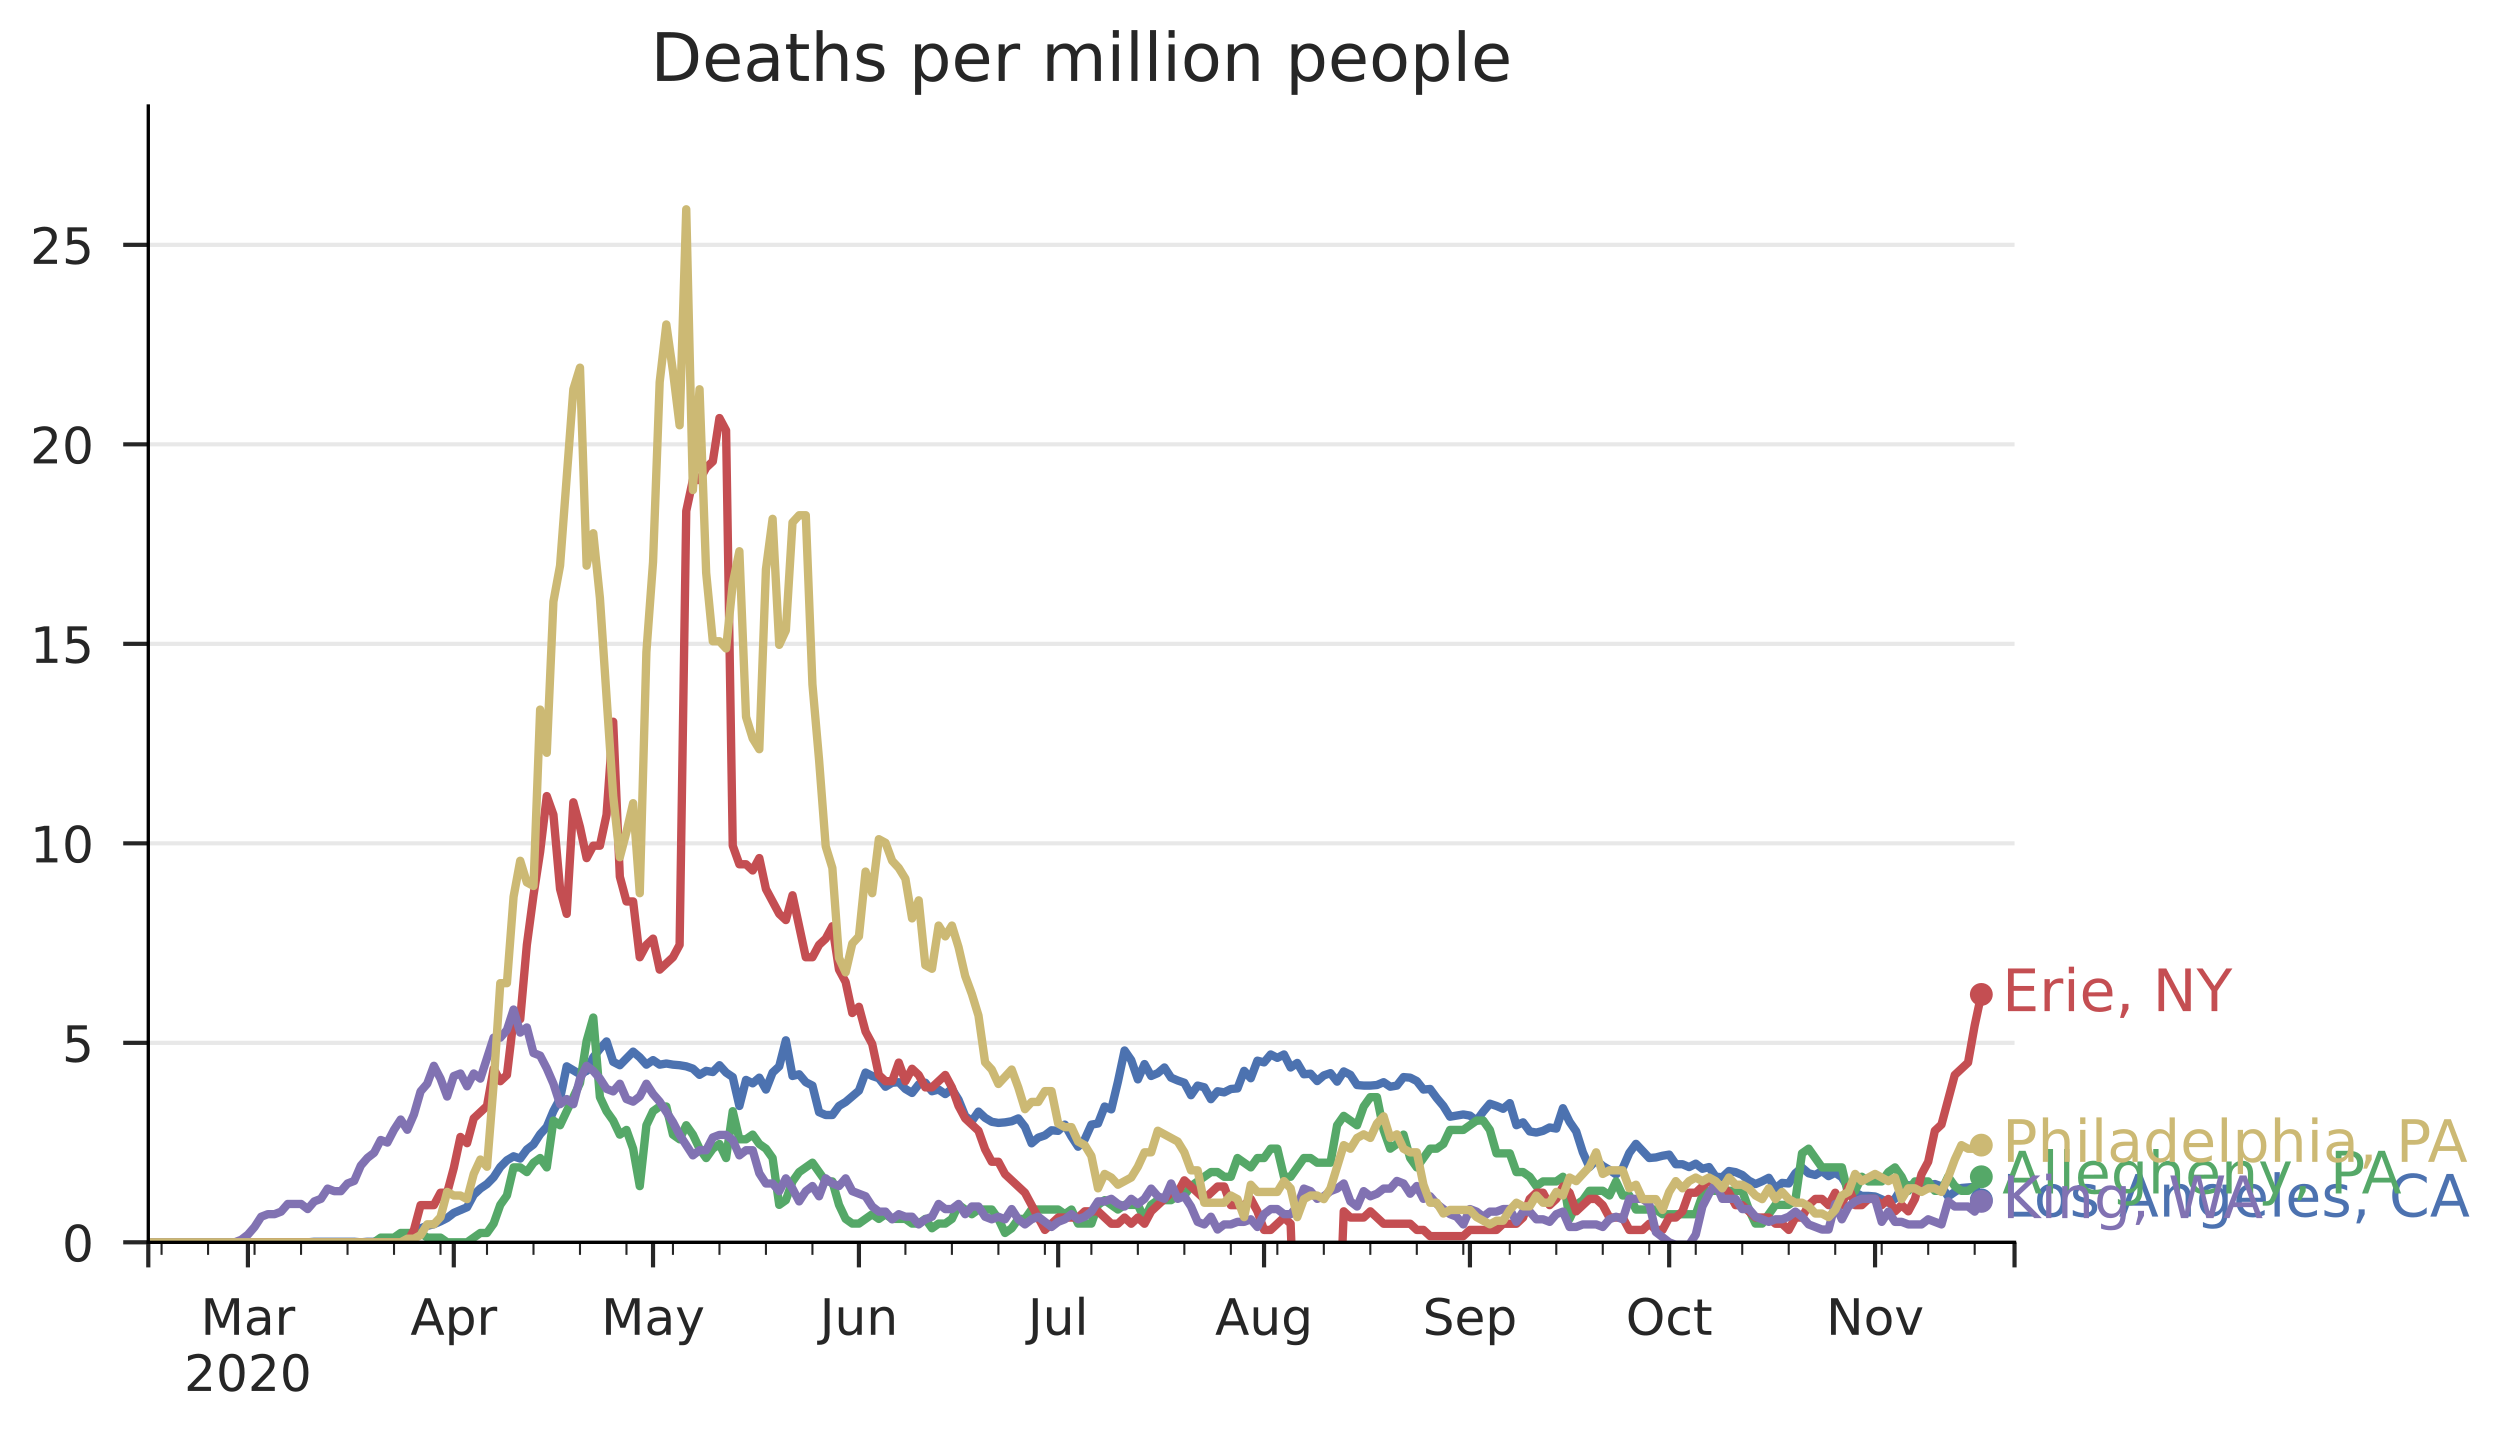 <?xml version="1.0" encoding="utf-8" standalone="no"?>
<!DOCTYPE svg PUBLIC "-//W3C//DTD SVG 1.1//EN"
  "http://www.w3.org/Graphics/SVG/1.1/DTD/svg11.dtd">
<!-- Created with matplotlib (https://matplotlib.org/) -->
<svg height="342.409pt" version="1.1" viewBox="0 0 597.991 342.409" width="597.991pt" xmlns="http://www.w3.org/2000/svg" xmlns:xlink="http://www.w3.org/1999/xlink">
 <defs>
  <style type="text/css">
*{stroke-linecap:butt;stroke-linejoin:round;}
  </style>
 </defs>
 <g id="figure_1">
  <g id="patch_1">
   <path d="M 0 342.409 
L 597.991 342.409 
L 597.991 0 
L 0 0 
z
" style="fill:#ffffff;"/>
  </g>
  <g id="axes_1">
   <g id="patch_2">
    <path d="M 35.47 297.158 
L 481.87 297.158 
L 481.87 25.358 
L 35.47 25.358 
z
" style="fill:#ffffff;"/>
   </g>
   <g id="matplotlib.axis_1">
    <g id="xtick_1">
     <g id="line2d_1">
      <defs>
       <path d="M 0 0 
L 0 6 
" id="m22dcb1f10c" style="stroke:#262626;"/>
      </defs>
      <g>
       <use style="fill:#262626;stroke:#262626;" x="35.47" xlink:href="#m22dcb1f10c" y="297.158"/>
      </g>
     </g>
    </g>
    <g id="xtick_2">
     <g id="line2d_2">
      <g>
       <use style="fill:#262626;stroke:#262626;" x="59.299" xlink:href="#m22dcb1f10c" y="297.158"/>
      </g>
     </g>
     <g id="text_1">
      <!-- Mar -->
      <defs>
       <path d="M 9.812 72.906 
L 24.516 72.906 
L 43.109 23.297 
L 61.812 72.906 
L 76.516 72.906 
L 76.516 0 
L 66.891 0 
L 66.891 64.016 
L 48.094 14.016 
L 38.188 14.016 
L 19.391 64.016 
L 19.391 0 
L 9.812 0 
z
" id="DejaVuSans-77"/>
       <path d="M 34.281 27.484 
Q 23.391 27.484 19.188 25 
Q 14.984 22.516 14.984 16.5 
Q 14.984 11.719 18.141 8.906 
Q 21.297 6.109 26.703 6.109 
Q 34.188 6.109 38.703 11.406 
Q 43.219 16.703 43.219 25.484 
L 43.219 27.484 
z
M 52.203 31.203 
L 52.203 0 
L 43.219 0 
L 43.219 8.297 
Q 40.141 3.328 35.547 0.953 
Q 30.953 -1.422 24.312 -1.422 
Q 15.922 -1.422 10.953 3.297 
Q 6 8.016 6 15.922 
Q 6 25.141 12.172 29.828 
Q 18.359 34.516 30.609 34.516 
L 43.219 34.516 
L 43.219 35.406 
Q 43.219 41.609 39.141 45 
Q 35.062 48.391 27.688 48.391 
Q 23 48.391 18.547 47.266 
Q 14.109 46.141 10.016 43.891 
L 10.016 52.203 
Q 14.938 54.109 19.578 55.047 
Q 24.219 56 28.609 56 
Q 40.484 56 46.344 49.844 
Q 52.203 43.703 52.203 31.203 
z
" id="DejaVuSans-97"/>
       <path d="M 41.109 46.297 
Q 39.594 47.172 37.812 47.578 
Q 36.031 48 33.891 48 
Q 26.266 48 22.188 43.047 
Q 18.109 38.094 18.109 28.812 
L 18.109 0 
L 9.078 0 
L 9.078 54.688 
L 18.109 54.688 
L 18.109 46.188 
Q 20.953 51.172 25.484 53.578 
Q 30.031 56 36.531 56 
Q 37.453 56 38.578 55.875 
Q 39.703 55.766 41.062 55.516 
z
" id="DejaVuSans-114"/>
      </defs>
      <g style="fill:#262626;" transform="translate(47.979 319.276)scale(0.12 -0.12)">
       <use xlink:href="#DejaVuSans-77"/>
       <use x="86.279" xlink:href="#DejaVuSans-97"/>
       <use x="147.559" xlink:href="#DejaVuSans-114"/>
      </g>
      <!-- 2020 -->
      <defs>
       <path d="M 19.188 8.297 
L 53.609 8.297 
L 53.609 0 
L 7.328 0 
L 7.328 8.297 
Q 12.938 14.109 22.625 23.891 
Q 32.328 33.688 34.812 36.531 
Q 39.547 41.844 41.422 45.531 
Q 43.312 49.219 43.312 52.781 
Q 43.312 58.594 39.234 62.25 
Q 35.156 65.922 28.609 65.922 
Q 23.969 65.922 18.812 64.312 
Q 13.672 62.703 7.812 59.422 
L 7.812 69.391 
Q 13.766 71.781 18.938 73 
Q 24.125 74.219 28.422 74.219 
Q 39.75 74.219 46.484 68.547 
Q 53.219 62.891 53.219 53.422 
Q 53.219 48.922 51.531 44.891 
Q 49.859 40.875 45.406 35.406 
Q 44.188 33.984 37.641 27.219 
Q 31.109 20.453 19.188 8.297 
z
" id="DejaVuSans-50"/>
       <path d="M 31.781 66.406 
Q 24.172 66.406 20.328 58.906 
Q 16.5 51.422 16.5 36.375 
Q 16.5 21.391 20.328 13.891 
Q 24.172 6.391 31.781 6.391 
Q 39.453 6.391 43.281 13.891 
Q 47.125 21.391 47.125 36.375 
Q 47.125 51.422 43.281 58.906 
Q 39.453 66.406 31.781 66.406 
z
M 31.781 74.219 
Q 44.047 74.219 50.516 64.516 
Q 56.984 54.828 56.984 36.375 
Q 56.984 17.969 50.516 8.266 
Q 44.047 -1.422 31.781 -1.422 
Q 19.531 -1.422 13.062 8.266 
Q 6.594 17.969 6.594 36.375 
Q 6.594 54.828 13.062 64.516 
Q 19.531 74.219 31.781 74.219 
z
" id="DejaVuSans-48"/>
      </defs>
      <g style="fill:#262626;" transform="translate(44.029 332.713)scale(0.12 -0.12)">
       <use xlink:href="#DejaVuSans-50"/>
       <use x="63.623" xlink:href="#DejaVuSans-48"/>
       <use x="127.246" xlink:href="#DejaVuSans-50"/>
       <use x="190.869" xlink:href="#DejaVuSans-48"/>
      </g>
     </g>
    </g>
    <g id="xtick_3">
     <g id="line2d_3">
      <g>
       <use style="fill:#262626;stroke:#262626;" x="108.546" xlink:href="#m22dcb1f10c" y="297.158"/>
      </g>
     </g>
     <g id="text_2">
      <!-- Apr -->
      <defs>
       <path d="M 34.188 63.188 
L 20.797 26.906 
L 47.609 26.906 
z
M 28.609 72.906 
L 39.797 72.906 
L 67.578 0 
L 57.328 0 
L 50.688 18.703 
L 17.828 18.703 
L 11.188 0 
L 0.781 0 
z
" id="DejaVuSans-65"/>
       <path d="M 18.109 8.203 
L 18.109 -20.797 
L 9.078 -20.797 
L 9.078 54.688 
L 18.109 54.688 
L 18.109 46.391 
Q 20.953 51.266 25.266 53.625 
Q 29.594 56 35.594 56 
Q 45.562 56 51.781 48.094 
Q 58.016 40.188 58.016 27.297 
Q 58.016 14.406 51.781 6.484 
Q 45.562 -1.422 35.594 -1.422 
Q 29.594 -1.422 25.266 0.953 
Q 20.953 3.328 18.109 8.203 
z
M 48.688 27.297 
Q 48.688 37.203 44.609 42.844 
Q 40.531 48.484 33.406 48.484 
Q 26.266 48.484 22.188 42.844 
Q 18.109 37.203 18.109 27.297 
Q 18.109 17.391 22.188 11.75 
Q 26.266 6.109 33.406 6.109 
Q 40.531 6.109 44.609 11.75 
Q 48.688 17.391 48.688 27.297 
z
" id="DejaVuSans-112"/>
      </defs>
      <g style="fill:#262626;" transform="translate(98.166 319.276)scale(0.12 -0.12)">
       <use xlink:href="#DejaVuSans-65"/>
       <use x="68.408" xlink:href="#DejaVuSans-112"/>
       <use x="131.885" xlink:href="#DejaVuSans-114"/>
      </g>
     </g>
    </g>
    <g id="xtick_4">
     <g id="line2d_4">
      <g>
       <use style="fill:#262626;stroke:#262626;" x="156.205" xlink:href="#m22dcb1f10c" y="297.158"/>
      </g>
     </g>
     <g id="text_3">
      <!-- May -->
      <defs>
       <path d="M 32.172 -5.078 
Q 28.375 -14.844 24.75 -17.812 
Q 21.141 -20.797 15.094 -20.797 
L 7.906 -20.797 
L 7.906 -13.281 
L 13.188 -13.281 
Q 16.891 -13.281 18.938 -11.516 
Q 21 -9.766 23.484 -3.219 
L 25.094 0.875 
L 2.984 54.688 
L 12.5 54.688 
L 29.594 11.922 
L 46.688 54.688 
L 56.203 54.688 
z
" id="DejaVuSans-121"/>
      </defs>
      <g style="fill:#262626;" transform="translate(143.8 319.276)scale(0.12 -0.12)">
       <use xlink:href="#DejaVuSans-77"/>
       <use x="86.279" xlink:href="#DejaVuSans-97"/>
       <use x="147.559" xlink:href="#DejaVuSans-121"/>
      </g>
     </g>
    </g>
    <g id="xtick_5">
     <g id="line2d_5">
      <g>
       <use style="fill:#262626;stroke:#262626;" x="205.451" xlink:href="#m22dcb1f10c" y="297.158"/>
      </g>
     </g>
     <g id="text_4">
      <!-- Jun -->
      <defs>
       <path d="M 9.812 72.906 
L 19.672 72.906 
L 19.672 5.078 
Q 19.672 -8.109 14.672 -14.062 
Q 9.672 -20.016 -1.422 -20.016 
L -5.172 -20.016 
L -5.172 -11.719 
L -2.094 -11.719 
Q 4.438 -11.719 7.125 -8.047 
Q 9.812 -4.391 9.812 5.078 
z
" id="DejaVuSans-74"/>
       <path d="M 8.5 21.578 
L 8.5 54.688 
L 17.484 54.688 
L 17.484 21.922 
Q 17.484 14.156 20.5 10.266 
Q 23.531 6.391 29.594 6.391 
Q 36.859 6.391 41.078 11.031 
Q 45.312 15.672 45.312 23.688 
L 45.312 54.688 
L 54.297 54.688 
L 54.297 0 
L 45.312 0 
L 45.312 8.406 
Q 42.047 3.422 37.719 1 
Q 33.406 -1.422 27.688 -1.422 
Q 18.266 -1.422 13.375 4.438 
Q 8.5 10.297 8.5 21.578 
z
M 31.109 56 
z
" id="DejaVuSans-117"/>
       <path d="M 54.891 33.016 
L 54.891 0 
L 45.906 0 
L 45.906 32.719 
Q 45.906 40.484 42.875 44.328 
Q 39.844 48.188 33.797 48.188 
Q 26.516 48.188 22.312 43.547 
Q 18.109 38.922 18.109 30.906 
L 18.109 0 
L 9.078 0 
L 9.078 54.688 
L 18.109 54.688 
L 18.109 46.188 
Q 21.344 51.125 25.703 53.562 
Q 30.078 56 35.797 56 
Q 45.219 56 50.047 50.172 
Q 54.891 44.344 54.891 33.016 
z
" id="DejaVuSans-110"/>
      </defs>
      <g style="fill:#262626;" transform="translate(196.076 319.276)scale(0.12 -0.12)">
       <use xlink:href="#DejaVuSans-74"/>
       <use x="29.492" xlink:href="#DejaVuSans-117"/>
       <use x="92.871" xlink:href="#DejaVuSans-110"/>
      </g>
     </g>
    </g>
    <g id="xtick_6">
     <g id="line2d_6">
      <g>
       <use style="fill:#262626;stroke:#262626;" x="253.11" xlink:href="#m22dcb1f10c" y="297.158"/>
      </g>
     </g>
     <g id="text_5">
      <!-- Jul -->
      <defs>
       <path d="M 9.422 75.984 
L 18.406 75.984 
L 18.406 0 
L 9.422 0 
z
" id="DejaVuSans-108"/>
      </defs>
      <g style="fill:#262626;" transform="translate(245.87 319.276)scale(0.12 -0.12)">
       <use xlink:href="#DejaVuSans-74"/>
       <use x="29.492" xlink:href="#DejaVuSans-117"/>
       <use x="92.871" xlink:href="#DejaVuSans-108"/>
      </g>
     </g>
    </g>
    <g id="xtick_7">
     <g id="line2d_7">
      <g>
       <use style="fill:#262626;stroke:#262626;" x="302.357" xlink:href="#m22dcb1f10c" y="297.158"/>
      </g>
     </g>
     <g id="text_6">
      <!-- Aug -->
      <defs>
       <path d="M 45.406 27.984 
Q 45.406 37.75 41.375 43.109 
Q 37.359 48.484 30.078 48.484 
Q 22.859 48.484 18.828 43.109 
Q 14.797 37.75 14.797 27.984 
Q 14.797 18.266 18.828 12.891 
Q 22.859 7.516 30.078 7.516 
Q 37.359 7.516 41.375 12.891 
Q 45.406 18.266 45.406 27.984 
z
M 54.391 6.781 
Q 54.391 -7.172 48.188 -13.984 
Q 42 -20.797 29.203 -20.797 
Q 24.469 -20.797 20.266 -20.094 
Q 16.062 -19.391 12.109 -17.922 
L 12.109 -9.188 
Q 16.062 -11.328 19.922 -12.344 
Q 23.781 -13.375 27.781 -13.375 
Q 36.625 -13.375 41.016 -8.766 
Q 45.406 -4.156 45.406 5.172 
L 45.406 9.625 
Q 42.625 4.781 38.281 2.391 
Q 33.938 0 27.875 0 
Q 17.828 0 11.672 7.656 
Q 5.516 15.328 5.516 27.984 
Q 5.516 40.672 11.672 48.328 
Q 17.828 56 27.875 56 
Q 33.938 56 38.281 53.609 
Q 42.625 51.219 45.406 46.391 
L 45.406 54.688 
L 54.391 54.688 
z
" id="DejaVuSans-103"/>
      </defs>
      <g style="fill:#262626;" transform="translate(290.641 319.276)scale(0.12 -0.12)">
       <use xlink:href="#DejaVuSans-65"/>
       <use x="68.408" xlink:href="#DejaVuSans-117"/>
       <use x="131.787" xlink:href="#DejaVuSans-103"/>
      </g>
     </g>
    </g>
    <g id="xtick_8">
     <g id="line2d_8">
      <g>
       <use style="fill:#262626;stroke:#262626;" x="351.604" xlink:href="#m22dcb1f10c" y="297.158"/>
      </g>
     </g>
     <g id="text_7">
      <!-- Sep -->
      <defs>
       <path d="M 53.516 70.516 
L 53.516 60.891 
Q 47.906 63.578 42.922 64.891 
Q 37.938 66.219 33.297 66.219 
Q 25.25 66.219 20.875 63.094 
Q 16.5 59.969 16.5 54.203 
Q 16.5 49.359 19.406 46.891 
Q 22.312 44.438 30.422 42.922 
L 36.375 41.703 
Q 47.406 39.594 52.656 34.297 
Q 57.906 29 57.906 20.125 
Q 57.906 9.516 50.797 4.047 
Q 43.703 -1.422 29.984 -1.422 
Q 24.812 -1.422 18.969 -0.25 
Q 13.141 0.922 6.891 3.219 
L 6.891 13.375 
Q 12.891 10.016 18.656 8.297 
Q 24.422 6.594 29.984 6.594 
Q 38.422 6.594 43.016 9.906 
Q 47.609 13.234 47.609 19.391 
Q 47.609 24.75 44.312 27.781 
Q 41.016 30.812 33.5 32.328 
L 27.484 33.5 
Q 16.453 35.688 11.516 40.375 
Q 6.594 45.062 6.594 53.422 
Q 6.594 63.094 13.406 68.656 
Q 20.219 74.219 32.172 74.219 
Q 37.312 74.219 42.625 73.281 
Q 47.953 72.359 53.516 70.516 
z
" id="DejaVuSans-83"/>
       <path d="M 56.203 29.594 
L 56.203 25.203 
L 14.891 25.203 
Q 15.484 15.922 20.484 11.062 
Q 25.484 6.203 34.422 6.203 
Q 39.594 6.203 44.453 7.469 
Q 49.312 8.734 54.109 11.281 
L 54.109 2.781 
Q 49.266 0.734 44.188 -0.344 
Q 39.109 -1.422 33.891 -1.422 
Q 20.797 -1.422 13.156 6.188 
Q 5.516 13.812 5.516 26.812 
Q 5.516 40.234 12.766 48.109 
Q 20.016 56 32.328 56 
Q 43.359 56 49.781 48.891 
Q 56.203 41.797 56.203 29.594 
z
M 47.219 32.234 
Q 47.125 39.594 43.094 43.984 
Q 39.062 48.391 32.422 48.391 
Q 24.906 48.391 20.391 44.141 
Q 15.875 39.891 15.188 32.172 
z
" id="DejaVuSans-101"/>
      </defs>
      <g style="fill:#262626;" transform="translate(340.294 319.276)scale(0.12 -0.12)">
       <use xlink:href="#DejaVuSans-83"/>
       <use x="63.477" xlink:href="#DejaVuSans-101"/>
       <use x="125" xlink:href="#DejaVuSans-112"/>
      </g>
     </g>
    </g>
    <g id="xtick_9">
     <g id="line2d_9">
      <g>
       <use style="fill:#262626;stroke:#262626;" x="399.262" xlink:href="#m22dcb1f10c" y="297.158"/>
      </g>
     </g>
     <g id="text_8">
      <!-- Oct -->
      <defs>
       <path d="M 39.406 66.219 
Q 28.656 66.219 22.328 58.203 
Q 16.016 50.203 16.016 36.375 
Q 16.016 22.609 22.328 14.594 
Q 28.656 6.594 39.406 6.594 
Q 50.141 6.594 56.422 14.594 
Q 62.703 22.609 62.703 36.375 
Q 62.703 50.203 56.422 58.203 
Q 50.141 66.219 39.406 66.219 
z
M 39.406 74.219 
Q 54.734 74.219 63.906 63.938 
Q 73.094 53.656 73.094 36.375 
Q 73.094 19.141 63.906 8.859 
Q 54.734 -1.422 39.406 -1.422 
Q 24.031 -1.422 14.812 8.828 
Q 5.609 19.094 5.609 36.375 
Q 5.609 53.656 14.812 63.938 
Q 24.031 74.219 39.406 74.219 
z
" id="DejaVuSans-79"/>
       <path d="M 48.781 52.594 
L 48.781 44.188 
Q 44.969 46.297 41.141 47.344 
Q 37.312 48.391 33.406 48.391 
Q 24.656 48.391 19.812 42.844 
Q 14.984 37.312 14.984 27.297 
Q 14.984 17.281 19.812 11.734 
Q 24.656 6.203 33.406 6.203 
Q 37.312 6.203 41.141 7.25 
Q 44.969 8.297 48.781 10.406 
L 48.781 2.094 
Q 45.016 0.344 40.984 -0.531 
Q 36.969 -1.422 32.422 -1.422 
Q 20.062 -1.422 12.781 6.344 
Q 5.516 14.109 5.516 27.297 
Q 5.516 40.672 12.859 48.328 
Q 20.219 56 33.016 56 
Q 37.156 56 41.109 55.141 
Q 45.062 54.297 48.781 52.594 
z
" id="DejaVuSans-99"/>
       <path d="M 18.312 70.219 
L 18.312 54.688 
L 36.812 54.688 
L 36.812 47.703 
L 18.312 47.703 
L 18.312 18.016 
Q 18.312 11.328 20.141 9.422 
Q 21.969 7.516 27.594 7.516 
L 36.812 7.516 
L 36.812 0 
L 27.594 0 
Q 17.188 0 13.234 3.875 
Q 9.281 7.766 9.281 18.016 
L 9.281 47.703 
L 2.688 47.703 
L 2.688 54.688 
L 9.281 54.688 
L 9.281 70.219 
z
" id="DejaVuSans-116"/>
      </defs>
      <g style="fill:#262626;" transform="translate(388.888 319.276)scale(0.12 -0.12)">
       <use xlink:href="#DejaVuSans-79"/>
       <use x="78.711" xlink:href="#DejaVuSans-99"/>
       <use x="133.691" xlink:href="#DejaVuSans-116"/>
      </g>
     </g>
    </g>
    <g id="xtick_10">
     <g id="line2d_10">
      <g>
       <use style="fill:#262626;stroke:#262626;" x="448.509" xlink:href="#m22dcb1f10c" y="297.158"/>
      </g>
     </g>
     <g id="text_9">
      <!-- Nov -->
      <defs>
       <path d="M 9.812 72.906 
L 23.094 72.906 
L 55.422 11.922 
L 55.422 72.906 
L 64.984 72.906 
L 64.984 0 
L 51.703 0 
L 19.391 60.984 
L 19.391 0 
L 9.812 0 
z
" id="DejaVuSans-78"/>
       <path d="M 30.609 48.391 
Q 23.391 48.391 19.188 42.75 
Q 14.984 37.109 14.984 27.297 
Q 14.984 17.484 19.156 11.844 
Q 23.344 6.203 30.609 6.203 
Q 37.797 6.203 41.984 11.859 
Q 46.188 17.531 46.188 27.297 
Q 46.188 37.016 41.984 42.703 
Q 37.797 48.391 30.609 48.391 
z
M 30.609 56 
Q 42.328 56 49.016 48.375 
Q 55.719 40.766 55.719 27.297 
Q 55.719 13.875 49.016 6.219 
Q 42.328 -1.422 30.609 -1.422 
Q 18.844 -1.422 12.172 6.219 
Q 5.516 13.875 5.516 27.297 
Q 5.516 40.766 12.172 48.375 
Q 18.844 56 30.609 56 
z
" id="DejaVuSans-111"/>
       <path d="M 2.984 54.688 
L 12.5 54.688 
L 29.594 8.797 
L 46.688 54.688 
L 56.203 54.688 
L 35.688 0 
L 23.484 0 
z
" id="DejaVuSans-118"/>
      </defs>
      <g style="fill:#262626;" transform="translate(436.798 319.276)scale(0.12 -0.12)">
       <use xlink:href="#DejaVuSans-78"/>
       <use x="74.805" xlink:href="#DejaVuSans-111"/>
       <use x="135.986" xlink:href="#DejaVuSans-118"/>
      </g>
     </g>
    </g>
    <g id="xtick_11">
     <g id="line2d_11">
      <g>
       <use style="fill:#262626;stroke:#262626;" x="481.87" xlink:href="#m22dcb1f10c" y="297.158"/>
      </g>
     </g>
    </g>
    <g id="xtick_12">
     <g id="line2d_12">
      <defs>
       <path d="M 0 0 
L 0 3 
" id="m471b974307" style="stroke:#262626;stroke-width:0.5;"/>
      </defs>
      <g>
       <use style="fill:#262626;stroke:#262626;stroke-width:0.5;" x="38.647" xlink:href="#m471b974307" y="297.158"/>
      </g>
     </g>
    </g>
    <g id="xtick_13">
     <g id="line2d_13">
      <g>
       <use style="fill:#262626;stroke:#262626;stroke-width:0.5;" x="49.768" xlink:href="#m471b974307" y="297.158"/>
      </g>
     </g>
    </g>
    <g id="xtick_14">
     <g id="line2d_14">
      <g>
       <use style="fill:#262626;stroke:#262626;stroke-width:0.5;" x="60.888" xlink:href="#m471b974307" y="297.158"/>
      </g>
     </g>
    </g>
    <g id="xtick_15">
     <g id="line2d_15">
      <g>
       <use style="fill:#262626;stroke:#262626;stroke-width:0.5;" x="72.008" xlink:href="#m471b974307" y="297.158"/>
      </g>
     </g>
    </g>
    <g id="xtick_16">
     <g id="line2d_16">
      <g>
       <use style="fill:#262626;stroke:#262626;stroke-width:0.5;" x="83.128" xlink:href="#m471b974307" y="297.158"/>
      </g>
     </g>
    </g>
    <g id="xtick_17">
     <g id="line2d_17">
      <g>
       <use style="fill:#262626;stroke:#262626;stroke-width:0.5;" x="94.249" xlink:href="#m471b974307" y="297.158"/>
      </g>
     </g>
    </g>
    <g id="xtick_18">
     <g id="line2d_18">
      <g>
       <use style="fill:#262626;stroke:#262626;stroke-width:0.5;" x="105.369" xlink:href="#m471b974307" y="297.158"/>
      </g>
     </g>
    </g>
    <g id="xtick_19">
     <g id="line2d_19">
      <g>
       <use style="fill:#262626;stroke:#262626;stroke-width:0.5;" x="116.489" xlink:href="#m471b974307" y="297.158"/>
      </g>
     </g>
    </g>
    <g id="xtick_20">
     <g id="line2d_20">
      <g>
       <use style="fill:#262626;stroke:#262626;stroke-width:0.5;" x="127.61" xlink:href="#m471b974307" y="297.158"/>
      </g>
     </g>
    </g>
    <g id="xtick_21">
     <g id="line2d_21">
      <g>
       <use style="fill:#262626;stroke:#262626;stroke-width:0.5;" x="138.73" xlink:href="#m471b974307" y="297.158"/>
      </g>
     </g>
    </g>
    <g id="xtick_22">
     <g id="line2d_22">
      <g>
       <use style="fill:#262626;stroke:#262626;stroke-width:0.5;" x="149.85" xlink:href="#m471b974307" y="297.158"/>
      </g>
     </g>
    </g>
    <g id="xtick_23">
     <g id="line2d_23">
      <g>
       <use style="fill:#262626;stroke:#262626;stroke-width:0.5;" x="160.97" xlink:href="#m471b974307" y="297.158"/>
      </g>
     </g>
    </g>
    <g id="xtick_24">
     <g id="line2d_24">
      <g>
       <use style="fill:#262626;stroke:#262626;stroke-width:0.5;" x="172.091" xlink:href="#m471b974307" y="297.158"/>
      </g>
     </g>
    </g>
    <g id="xtick_25">
     <g id="line2d_25">
      <g>
       <use style="fill:#262626;stroke:#262626;stroke-width:0.5;" x="183.211" xlink:href="#m471b974307" y="297.158"/>
      </g>
     </g>
    </g>
    <g id="xtick_26">
     <g id="line2d_26">
      <g>
       <use style="fill:#262626;stroke:#262626;stroke-width:0.5;" x="194.331" xlink:href="#m471b974307" y="297.158"/>
      </g>
     </g>
    </g>
    <g id="xtick_27">
     <g id="line2d_27">
      <g>
       <use style="fill:#262626;stroke:#262626;stroke-width:0.5;" x="216.572" xlink:href="#m471b974307" y="297.158"/>
      </g>
     </g>
    </g>
    <g id="xtick_28">
     <g id="line2d_28">
      <g>
       <use style="fill:#262626;stroke:#262626;stroke-width:0.5;" x="227.692" xlink:href="#m471b974307" y="297.158"/>
      </g>
     </g>
    </g>
    <g id="xtick_29">
     <g id="line2d_29">
      <g>
       <use style="fill:#262626;stroke:#262626;stroke-width:0.5;" x="238.812" xlink:href="#m471b974307" y="297.158"/>
      </g>
     </g>
    </g>
    <g id="xtick_30">
     <g id="line2d_30">
      <g>
       <use style="fill:#262626;stroke:#262626;stroke-width:0.5;" x="249.933" xlink:href="#m471b974307" y="297.158"/>
      </g>
     </g>
    </g>
    <g id="xtick_31">
     <g id="line2d_31">
      <g>
       <use style="fill:#262626;stroke:#262626;stroke-width:0.5;" x="261.053" xlink:href="#m471b974307" y="297.158"/>
      </g>
     </g>
    </g>
    <g id="xtick_32">
     <g id="line2d_32">
      <g>
       <use style="fill:#262626;stroke:#262626;stroke-width:0.5;" x="272.173" xlink:href="#m471b974307" y="297.158"/>
      </g>
     </g>
    </g>
    <g id="xtick_33">
     <g id="line2d_33">
      <g>
       <use style="fill:#262626;stroke:#262626;stroke-width:0.5;" x="283.293" xlink:href="#m471b974307" y="297.158"/>
      </g>
     </g>
    </g>
    <g id="xtick_34">
     <g id="line2d_34">
      <g>
       <use style="fill:#262626;stroke:#262626;stroke-width:0.5;" x="294.414" xlink:href="#m471b974307" y="297.158"/>
      </g>
     </g>
    </g>
    <g id="xtick_35">
     <g id="line2d_35">
      <g>
       <use style="fill:#262626;stroke:#262626;stroke-width:0.5;" x="305.534" xlink:href="#m471b974307" y="297.158"/>
      </g>
     </g>
    </g>
    <g id="xtick_36">
     <g id="line2d_36">
      <g>
       <use style="fill:#262626;stroke:#262626;stroke-width:0.5;" x="316.654" xlink:href="#m471b974307" y="297.158"/>
      </g>
     </g>
    </g>
    <g id="xtick_37">
     <g id="line2d_37">
      <g>
       <use style="fill:#262626;stroke:#262626;stroke-width:0.5;" x="327.775" xlink:href="#m471b974307" y="297.158"/>
      </g>
     </g>
    </g>
    <g id="xtick_38">
     <g id="line2d_38">
      <g>
       <use style="fill:#262626;stroke:#262626;stroke-width:0.5;" x="338.895" xlink:href="#m471b974307" y="297.158"/>
      </g>
     </g>
    </g>
    <g id="xtick_39">
     <g id="line2d_39">
      <g>
       <use style="fill:#262626;stroke:#262626;stroke-width:0.5;" x="350.015" xlink:href="#m471b974307" y="297.158"/>
      </g>
     </g>
    </g>
    <g id="xtick_40">
     <g id="line2d_40">
      <g>
       <use style="fill:#262626;stroke:#262626;stroke-width:0.5;" x="361.135" xlink:href="#m471b974307" y="297.158"/>
      </g>
     </g>
    </g>
    <g id="xtick_41">
     <g id="line2d_41">
      <g>
       <use style="fill:#262626;stroke:#262626;stroke-width:0.5;" x="372.256" xlink:href="#m471b974307" y="297.158"/>
      </g>
     </g>
    </g>
    <g id="xtick_42">
     <g id="line2d_42">
      <g>
       <use style="fill:#262626;stroke:#262626;stroke-width:0.5;" x="383.376" xlink:href="#m471b974307" y="297.158"/>
      </g>
     </g>
    </g>
    <g id="xtick_43">
     <g id="line2d_43">
      <g>
       <use style="fill:#262626;stroke:#262626;stroke-width:0.5;" x="394.496" xlink:href="#m471b974307" y="297.158"/>
      </g>
     </g>
    </g>
    <g id="xtick_44">
     <g id="line2d_44">
      <g>
       <use style="fill:#262626;stroke:#262626;stroke-width:0.5;" x="405.617" xlink:href="#m471b974307" y="297.158"/>
      </g>
     </g>
    </g>
    <g id="xtick_45">
     <g id="line2d_45">
      <g>
       <use style="fill:#262626;stroke:#262626;stroke-width:0.5;" x="416.737" xlink:href="#m471b974307" y="297.158"/>
      </g>
     </g>
    </g>
    <g id="xtick_46">
     <g id="line2d_46">
      <g>
       <use style="fill:#262626;stroke:#262626;stroke-width:0.5;" x="427.857" xlink:href="#m471b974307" y="297.158"/>
      </g>
     </g>
    </g>
    <g id="xtick_47">
     <g id="line2d_47">
      <g>
       <use style="fill:#262626;stroke:#262626;stroke-width:0.5;" x="438.977" xlink:href="#m471b974307" y="297.158"/>
      </g>
     </g>
    </g>
    <g id="xtick_48">
     <g id="line2d_48">
      <g>
       <use style="fill:#262626;stroke:#262626;stroke-width:0.5;" x="450.098" xlink:href="#m471b974307" y="297.158"/>
      </g>
     </g>
    </g>
    <g id="xtick_49">
     <g id="line2d_49">
      <g>
       <use style="fill:#262626;stroke:#262626;stroke-width:0.5;" x="461.218" xlink:href="#m471b974307" y="297.158"/>
      </g>
     </g>
    </g>
    <g id="xtick_50">
     <g id="line2d_50">
      <g>
       <use style="fill:#262626;stroke:#262626;stroke-width:0.5;" x="472.338" xlink:href="#m471b974307" y="297.158"/>
      </g>
     </g>
    </g>
   </g>
   <g id="matplotlib.axis_2">
    <g id="ytick_1">
     <g id="line2d_51">
      <path clip-path="url(#p49286ebffd)" d="M 35.47 297.158 
L 481.87 297.158 
" style="fill:none;stroke:#b0b0b0;stroke-linecap:square;stroke-opacity:0.3;"/>
     </g>
     <g id="line2d_52">
      <defs>
       <path d="M 0 0 
L -6 0 
" id="mf8ab6ccb62" style="stroke:#262626;"/>
      </defs>
      <g>
       <use style="fill:#262626;stroke:#262626;" x="35.47" xlink:href="#mf8ab6ccb62" y="297.158"/>
      </g>
     </g>
     <g id="text_10">
      <!-- 0 -->
      <g style="fill:#262626;" transform="translate(14.835 301.717)scale(0.12 -0.12)">
       <use xlink:href="#DejaVuSans-48"/>
      </g>
     </g>
    </g>
    <g id="ytick_2">
     <g id="line2d_53">
      <path clip-path="url(#p49286ebffd)" d="M 35.47 249.439 
L 481.87 249.439 
" style="fill:none;stroke:#b0b0b0;stroke-linecap:square;stroke-opacity:0.3;"/>
     </g>
     <g id="line2d_54">
      <g>
       <use style="fill:#262626;stroke:#262626;" x="35.47" xlink:href="#mf8ab6ccb62" y="249.439"/>
      </g>
     </g>
     <g id="text_11">
      <!-- 5 -->
      <defs>
       <path d="M 10.797 72.906 
L 49.516 72.906 
L 49.516 64.594 
L 19.828 64.594 
L 19.828 46.734 
Q 21.969 47.469 24.109 47.828 
Q 26.266 48.188 28.422 48.188 
Q 40.625 48.188 47.75 41.5 
Q 54.891 34.812 54.891 23.391 
Q 54.891 11.625 47.562 5.094 
Q 40.234 -1.422 26.906 -1.422 
Q 22.312 -1.422 17.547 -0.641 
Q 12.797 0.141 7.719 1.703 
L 7.719 11.625 
Q 12.109 9.234 16.797 8.062 
Q 21.484 6.891 26.703 6.891 
Q 35.156 6.891 40.078 11.328 
Q 45.016 15.766 45.016 23.391 
Q 45.016 31 40.078 35.438 
Q 35.156 39.891 26.703 39.891 
Q 22.75 39.891 18.812 39.016 
Q 14.891 38.141 10.797 36.281 
z
" id="DejaVuSans-53"/>
      </defs>
      <g style="fill:#262626;" transform="translate(14.835 253.998)scale(0.12 -0.12)">
       <use xlink:href="#DejaVuSans-53"/>
      </g>
     </g>
    </g>
    <g id="ytick_3">
     <g id="line2d_55">
      <path clip-path="url(#p49286ebffd)" d="M 35.47 201.721 
L 481.87 201.721 
" style="fill:none;stroke:#b0b0b0;stroke-linecap:square;stroke-opacity:0.3;"/>
     </g>
     <g id="line2d_56">
      <g>
       <use style="fill:#262626;stroke:#262626;" x="35.47" xlink:href="#mf8ab6ccb62" y="201.721"/>
      </g>
     </g>
     <g id="text_12">
      <!-- 10 -->
      <defs>
       <path d="M 12.406 8.297 
L 28.516 8.297 
L 28.516 63.922 
L 10.984 60.406 
L 10.984 69.391 
L 28.422 72.906 
L 38.281 72.906 
L 38.281 8.297 
L 54.391 8.297 
L 54.391 0 
L 12.406 0 
z
" id="DejaVuSans-49"/>
      </defs>
      <g style="fill:#262626;" transform="translate(7.2 206.28)scale(0.12 -0.12)">
       <use xlink:href="#DejaVuSans-49"/>
       <use x="63.623" xlink:href="#DejaVuSans-48"/>
      </g>
     </g>
    </g>
    <g id="ytick_4">
     <g id="line2d_57">
      <path clip-path="url(#p49286ebffd)" d="M 35.47 154.002 
L 481.87 154.002 
" style="fill:none;stroke:#b0b0b0;stroke-linecap:square;stroke-opacity:0.3;"/>
     </g>
     <g id="line2d_58">
      <g>
       <use style="fill:#262626;stroke:#262626;" x="35.47" xlink:href="#mf8ab6ccb62" y="154.002"/>
      </g>
     </g>
     <g id="text_13">
      <!-- 15 -->
      <g style="fill:#262626;" transform="translate(7.2 158.561)scale(0.12 -0.12)">
       <use xlink:href="#DejaVuSans-49"/>
       <use x="63.623" xlink:href="#DejaVuSans-53"/>
      </g>
     </g>
    </g>
    <g id="ytick_5">
     <g id="line2d_59">
      <path clip-path="url(#p49286ebffd)" d="M 35.47 106.284 
L 481.87 106.284 
" style="fill:none;stroke:#b0b0b0;stroke-linecap:square;stroke-opacity:0.3;"/>
     </g>
     <g id="line2d_60">
      <g>
       <use style="fill:#262626;stroke:#262626;" x="35.47" xlink:href="#mf8ab6ccb62" y="106.284"/>
      </g>
     </g>
     <g id="text_14">
      <!-- 20 -->
      <g style="fill:#262626;" transform="translate(7.2 110.843)scale(0.12 -0.12)">
       <use xlink:href="#DejaVuSans-50"/>
       <use x="63.623" xlink:href="#DejaVuSans-48"/>
      </g>
     </g>
    </g>
    <g id="ytick_6">
     <g id="line2d_61">
      <path clip-path="url(#p49286ebffd)" d="M 35.47 58.565 
L 481.87 58.565 
" style="fill:none;stroke:#b0b0b0;stroke-linecap:square;stroke-opacity:0.3;"/>
     </g>
     <g id="line2d_62">
      <g>
       <use style="fill:#262626;stroke:#262626;" x="35.47" xlink:href="#mf8ab6ccb62" y="58.565"/>
      </g>
     </g>
     <g id="text_15">
      <!-- 25 -->
      <g style="fill:#262626;" transform="translate(7.2 63.124)scale(0.12 -0.12)">
       <use xlink:href="#DejaVuSans-50"/>
       <use x="63.623" xlink:href="#DejaVuSans-53"/>
      </g>
     </g>
    </g>
   </g>
   <g id="line2d_63">
    <path clip-path="url(#p49286ebffd)" d="M 5.286 297.158 
L 73.597 297.158 
L 75.185 297.022 
L 84.717 297.022 
L 86.306 297.158 
L 87.894 297.022 
L 89.483 297.022 
L 91.071 296.751 
L 92.66 296.616 
L 94.249 296.345 
L 95.837 295.804 
L 97.426 295.533 
L 99.014 294.586 
L 100.603 293.774 
L 102.192 293.233 
L 103.78 292.827 
L 105.369 292.15 
L 106.958 291.338 
L 108.546 290.12 
L 111.723 288.767 
L 113.312 285.789 
L 114.901 284.3 
L 116.489 283.218 
L 118.078 281.594 
L 119.666 279.158 
L 121.255 277.533 
L 122.844 276.586 
L 124.432 277.127 
L 126.021 274.962 
L 127.61 273.744 
L 129.198 271.308 
L 130.787 269.549 
L 132.375 265.759 
L 133.964 262.782 
L 135.553 255.067 
L 138.73 256.962 
L 140.318 256.15 
L 141.907 252.902 
L 143.496 250.872 
L 145.084 249.112 
L 146.673 253.985 
L 148.261 254.797 
L 151.439 251.549 
L 153.027 252.902 
L 154.616 254.661 
L 156.205 253.579 
L 157.793 254.661 
L 159.382 254.391 
L 160.97 254.661 
L 162.559 254.797 
L 164.148 255.067 
L 165.736 255.609 
L 167.325 257.097 
L 168.913 256.15 
L 170.502 256.421 
L 172.091 254.797 
L 173.679 256.556 
L 175.268 257.639 
L 176.856 264.541 
L 178.445 258.315 
L 180.034 259.127 
L 181.622 257.774 
L 183.211 260.616 
L 184.8 256.556 
L 186.388 255.067 
L 187.977 248.842 
L 189.565 257.368 
L 191.154 256.962 
L 192.743 258.857 
L 194.331 259.669 
L 195.92 266.03 
L 197.508 266.706 
L 199.097 266.706 
L 200.686 264.541 
L 202.274 263.594 
L 205.451 260.887 
L 207.04 256.556 
L 208.629 257.368 
L 210.217 257.909 
L 211.806 259.94 
L 213.395 258.992 
L 214.983 258.857 
L 216.572 260.481 
L 218.16 261.428 
L 219.749 259.398 
L 221.338 258.992 
L 222.926 261.022 
L 224.515 260.616 
L 226.103 261.699 
L 227.692 260.481 
L 229.281 263.052 
L 230.869 266.977 
L 232.458 268.195 
L 234.047 265.894 
L 235.635 267.383 
L 237.224 268.33 
L 238.812 268.601 
L 240.401 268.466 
L 241.99 268.195 
L 243.578 267.518 
L 245.167 269.549 
L 246.755 273.473 
L 248.344 272.12 
L 249.933 271.579 
L 251.521 270.361 
L 253.11 270.496 
L 254.698 269.007 
L 256.287 271.849 
L 257.876 274.285 
L 259.464 272.526 
L 261.053 269.007 
L 262.642 268.736 
L 264.23 264.676 
L 265.819 265.353 
L 267.407 258.721 
L 268.996 251.278 
L 270.585 253.579 
L 272.173 258.18 
L 273.762 254.526 
L 275.35 257.368 
L 276.939 256.691 
L 278.528 255.338 
L 280.116 257.774 
L 281.705 258.451 
L 283.293 258.992 
L 284.882 261.97 
L 286.471 259.669 
L 288.059 260.075 
L 289.648 262.917 
L 291.237 261.022 
L 292.825 261.293 
L 294.414 260.481 
L 296.002 260.346 
L 297.591 256.15 
L 299.18 257.909 
L 300.768 253.714 
L 302.357 254.12 
L 303.945 252.225 
L 305.534 253.037 
L 307.123 252.225 
L 308.711 255.338 
L 310.3 254.255 
L 311.889 256.962 
L 313.477 256.827 
L 315.066 258.586 
L 316.654 257.233 
L 318.243 256.691 
L 319.832 258.721 
L 321.42 256.285 
L 323.009 257.097 
L 324.597 259.533 
L 326.186 259.669 
L 327.775 259.669 
L 329.363 259.533 
L 330.952 258.857 
L 332.54 259.94 
L 334.129 259.669 
L 335.718 257.639 
L 337.306 257.774 
L 338.895 258.586 
L 340.484 260.616 
L 342.072 260.481 
L 343.661 262.646 
L 345.249 264.541 
L 346.838 267.112 
L 350.015 266.571 
L 351.604 266.842 
L 353.192 268.06 
L 354.781 265.894 
L 356.37 264 
L 357.958 264.541 
L 359.547 265.218 
L 361.135 263.864 
L 362.724 269.142 
L 364.313 268.466 
L 365.901 270.631 
L 367.49 270.902 
L 369.079 270.496 
L 370.667 269.684 
L 372.256 269.955 
L 373.844 265.082 
L 375.433 268.33 
L 377.022 270.631 
L 378.61 275.639 
L 380.199 279.158 
L 381.787 277.533 
L 383.376 278.887 
L 384.965 279.834 
L 386.553 280.917 
L 388.142 279.428 
L 389.73 275.774 
L 391.319 273.609 
L 394.496 276.992 
L 396.085 276.857 
L 397.674 276.451 
L 399.262 276.18 
L 400.851 278.481 
L 402.439 278.481 
L 404.028 279.158 
L 405.617 278.345 
L 407.205 279.564 
L 408.794 279.158 
L 410.382 281.458 
L 411.971 281.594 
L 413.56 280.105 
L 415.148 280.376 
L 416.737 281.052 
L 418.326 282.406 
L 419.914 283.218 
L 421.503 282.541 
L 423.091 281.729 
L 424.68 284.3 
L 426.269 282.947 
L 427.857 283.082 
L 429.446 280.646 
L 431.034 279.293 
L 432.623 280.646 
L 434.212 281.052 
L 435.8 280.105 
L 437.389 281.323 
L 438.977 280.511 
L 440.566 281.594 
L 442.155 284.165 
L 443.743 285.248 
L 445.332 286.06 
L 446.921 286.06 
L 448.509 286.195 
L 450.098 286.872 
L 451.686 287.684 
L 453.275 286.736 
L 454.864 284.165 
L 456.452 283.488 
L 458.041 283.759 
L 459.629 283.894 
L 461.218 283.488 
L 462.807 283.218 
L 464.395 283.759 
L 465.984 286.195 
L 467.572 285.112 
L 469.161 284.165 
L 472.338 283.894 
L 473.927 287.007 
L 473.927 287.007 
" style="fill:none;stroke:#4c72b0;stroke-linecap:square;stroke-width:2;"/>
   </g>
   <g id="line2d_64">
    <path clip-path="url(#p49286ebffd)" d="M 5.286 297.158 
L 89.483 297.158 
L 91.071 296.037 
L 94.249 296.037 
L 95.837 294.917 
L 100.603 294.917 
L 102.192 296.037 
L 105.369 296.037 
L 106.958 297.158 
L 111.723 297.158 
L 114.901 294.917 
L 116.489 294.917 
L 118.078 292.677 
L 119.666 288.197 
L 121.255 285.957 
L 122.844 279.237 
L 124.432 279.237 
L 126.021 280.357 
L 127.61 278.117 
L 129.198 276.997 
L 130.787 279.237 
L 132.375 268.037 
L 133.964 269.157 
L 138.73 259.077 
L 140.318 248.996 
L 141.907 243.396 
L 143.496 262.437 
L 145.084 265.797 
L 146.673 268.037 
L 148.261 271.397 
L 149.85 270.277 
L 151.439 274.757 
L 153.027 283.717 
L 154.616 269.157 
L 156.205 265.797 
L 157.793 264.677 
L 159.382 264.677 
L 160.97 271.397 
L 162.559 272.517 
L 164.148 269.157 
L 165.736 271.397 
L 167.325 274.757 
L 168.913 276.997 
L 170.502 274.757 
L 172.091 273.637 
L 173.679 276.997 
L 175.268 265.797 
L 176.856 272.517 
L 178.445 272.517 
L 180.034 271.397 
L 181.622 273.637 
L 183.211 274.757 
L 184.8 276.997 
L 186.388 288.197 
L 187.977 287.077 
L 189.565 282.597 
L 191.154 280.357 
L 194.331 278.117 
L 197.508 282.597 
L 199.097 282.597 
L 200.686 288.197 
L 202.274 291.557 
L 203.863 292.677 
L 205.451 292.677 
L 208.629 290.437 
L 210.217 291.557 
L 211.806 290.437 
L 213.395 291.557 
L 216.572 291.557 
L 218.16 292.677 
L 219.749 292.677 
L 221.338 291.557 
L 222.926 293.797 
L 224.515 292.677 
L 226.103 292.677 
L 227.692 291.557 
L 229.281 288.197 
L 232.458 290.437 
L 234.047 289.317 
L 237.224 289.317 
L 238.812 291.557 
L 240.401 294.917 
L 241.99 293.797 
L 243.578 291.557 
L 245.167 291.557 
L 246.755 289.317 
L 253.11 289.317 
L 254.698 290.437 
L 256.287 289.317 
L 257.876 292.677 
L 261.053 292.677 
L 262.642 288.197 
L 264.23 287.077 
L 267.407 289.317 
L 268.996 288.197 
L 272.173 288.197 
L 273.762 291.557 
L 275.35 288.197 
L 276.939 287.077 
L 280.116 287.077 
L 281.705 285.957 
L 283.293 285.957 
L 284.882 283.717 
L 289.648 280.357 
L 291.237 280.357 
L 292.825 281.477 
L 294.414 281.477 
L 296.002 276.997 
L 299.18 279.237 
L 300.768 276.997 
L 302.357 276.997 
L 303.945 274.757 
L 305.534 274.757 
L 307.123 281.477 
L 308.711 281.477 
L 311.889 276.997 
L 313.477 276.997 
L 315.066 278.117 
L 318.243 278.117 
L 319.832 269.157 
L 321.42 266.917 
L 324.597 269.157 
L 326.186 264.677 
L 327.775 262.437 
L 329.363 262.437 
L 330.952 270.277 
L 332.54 274.757 
L 334.129 273.637 
L 335.718 271.397 
L 337.306 276.997 
L 338.895 279.237 
L 342.072 274.757 
L 343.661 274.757 
L 345.249 273.637 
L 346.838 270.277 
L 350.015 270.277 
L 353.192 268.037 
L 354.781 268.037 
L 356.37 270.277 
L 357.958 275.877 
L 361.135 275.877 
L 362.724 280.357 
L 364.313 280.357 
L 365.901 281.477 
L 367.49 283.717 
L 369.079 282.597 
L 372.256 282.597 
L 373.844 281.477 
L 375.433 291.557 
L 377.022 288.197 
L 378.61 287.077 
L 380.199 284.837 
L 383.376 284.837 
L 384.965 285.957 
L 386.553 282.597 
L 388.142 285.957 
L 389.73 285.957 
L 391.319 289.317 
L 396.085 289.317 
L 397.674 290.437 
L 405.617 290.437 
L 407.205 285.957 
L 408.794 284.837 
L 416.737 284.837 
L 418.326 289.317 
L 419.914 292.677 
L 421.503 292.677 
L 424.68 288.197 
L 427.857 288.197 
L 429.446 287.077 
L 431.034 275.877 
L 432.623 274.757 
L 435.8 279.237 
L 440.566 279.237 
L 442.155 285.957 
L 443.743 284.837 
L 445.332 281.477 
L 446.921 282.597 
L 450.098 282.597 
L 451.686 280.357 
L 453.275 279.237 
L 454.864 281.477 
L 456.452 284.837 
L 458.041 282.597 
L 461.218 282.597 
L 462.807 284.837 
L 464.395 284.837 
L 465.984 281.477 
L 467.572 283.717 
L 469.161 284.837 
L 470.75 284.837 
L 472.338 283.717 
L 473.927 281.477 
L 473.927 281.477 
" style="fill:none;stroke:#55a868;stroke-linecap:square;stroke-width:2;"/>
   </g>
   <g id="line2d_65">
    <path clip-path="url(#p49286ebffd)" d="M 5.286 297.158 
L 97.426 297.158 
L 99.014 294.193 
L 100.603 288.263 
L 103.78 288.263 
L 105.369 285.298 
L 106.958 285.298 
L 108.546 279.369 
L 110.135 271.957 
L 111.723 273.439 
L 113.312 267.51 
L 116.489 264.545 
L 118.078 255.65 
L 119.666 258.615 
L 121.255 257.133 
L 122.844 243.791 
L 124.432 243.791 
L 126.021 226.003 
L 127.61 214.143 
L 129.198 203.767 
L 130.787 190.425 
L 132.375 194.872 
L 133.964 212.661 
L 135.553 218.591 
L 137.141 191.907 
L 138.73 197.837 
L 140.318 205.249 
L 141.907 202.284 
L 143.496 202.284 
L 145.084 194.872 
L 146.673 172.636 
L 148.261 209.696 
L 149.85 215.626 
L 151.439 215.626 
L 153.027 228.967 
L 154.616 226.003 
L 156.205 224.52 
L 157.793 231.932 
L 160.97 228.967 
L 162.559 226.003 
L 164.148 122.235 
L 165.736 114.823 
L 167.325 114.823 
L 168.913 111.858 
L 170.502 110.376 
L 172.091 99.999 
L 173.679 102.964 
L 175.268 202.284 
L 176.856 206.731 
L 178.445 206.731 
L 180.034 208.214 
L 181.622 205.249 
L 183.211 212.661 
L 186.388 218.591 
L 187.977 220.073 
L 189.565 214.143 
L 192.743 228.967 
L 194.331 228.967 
L 195.92 226.003 
L 197.508 224.52 
L 199.097 221.555 
L 200.686 231.932 
L 202.274 234.897 
L 203.863 242.309 
L 205.451 240.826 
L 207.04 246.756 
L 208.629 249.721 
L 210.217 257.133 
L 211.806 258.615 
L 213.395 258.615 
L 214.983 254.168 
L 216.572 258.615 
L 218.16 255.65 
L 219.749 257.133 
L 221.338 260.098 
L 222.926 260.098 
L 226.103 257.133 
L 227.692 260.098 
L 229.281 264.545 
L 230.869 267.51 
L 234.047 270.474 
L 235.635 274.922 
L 237.224 277.886 
L 238.812 277.886 
L 240.401 280.851 
L 245.167 285.298 
L 249.933 294.193 
L 253.11 291.228 
L 257.876 291.228 
L 259.464 289.746 
L 262.642 289.746 
L 265.819 292.71 
L 267.407 292.71 
L 268.996 291.228 
L 270.585 292.71 
L 272.173 291.228 
L 273.762 292.71 
L 275.35 289.746 
L 280.116 285.298 
L 281.705 285.298 
L 283.293 282.334 
L 288.059 286.781 
L 291.237 283.816 
L 292.825 283.816 
L 294.414 288.263 
L 297.591 288.263 
L 299.18 286.781 
L 300.768 289.746 
L 302.357 294.193 
L 303.945 294.193 
L 307.123 291.228 
L 308.711 292.71 
L 310.3 334.217 
L 311.889 332.735 
L 313.477 332.735 
L 315.066 331.253 
L 316.654 332.735 
L 318.243 332.735 
L 319.832 329.77 
L 321.42 289.746 
L 323.009 291.228 
L 326.186 291.228 
L 327.775 289.746 
L 330.952 292.71 
L 337.306 292.71 
L 338.895 294.193 
L 340.484 294.193 
L 342.072 295.675 
L 350.015 295.675 
L 351.604 294.193 
L 357.958 294.193 
L 359.547 292.71 
L 362.724 292.71 
L 364.313 291.228 
L 365.901 286.781 
L 367.49 285.298 
L 369.079 285.298 
L 370.667 288.263 
L 372.256 286.781 
L 373.844 283.816 
L 375.433 285.298 
L 377.022 289.746 
L 380.199 286.781 
L 381.787 286.781 
L 383.376 288.263 
L 384.965 291.228 
L 388.142 291.228 
L 389.73 294.193 
L 392.908 294.193 
L 394.496 292.71 
L 396.085 294.193 
L 397.674 294.193 
L 399.262 291.228 
L 400.851 291.228 
L 402.439 289.746 
L 404.028 285.298 
L 405.617 285.298 
L 408.794 282.334 
L 410.382 283.816 
L 411.971 283.816 
L 413.56 285.298 
L 415.148 288.263 
L 416.737 288.263 
L 419.914 291.228 
L 423.091 291.228 
L 424.68 292.71 
L 426.269 292.71 
L 427.857 294.193 
L 429.446 291.228 
L 431.034 291.228 
L 432.623 288.263 
L 434.212 286.781 
L 435.8 286.781 
L 437.389 288.263 
L 438.977 285.298 
L 440.566 288.263 
L 442.155 283.816 
L 443.743 288.263 
L 445.332 288.263 
L 446.921 286.781 
L 448.509 286.781 
L 450.098 288.263 
L 451.686 286.781 
L 453.275 289.746 
L 454.864 288.263 
L 456.452 289.746 
L 458.041 286.781 
L 459.629 280.851 
L 461.218 277.886 
L 462.807 270.474 
L 464.395 268.992 
L 467.572 257.133 
L 470.75 254.168 
L 472.338 245.274 
L 473.927 237.862 
L 473.927 237.862 
" style="fill:none;stroke:#c44e52;stroke-linecap:square;stroke-width:2;"/>
   </g>
   <g id="line2d_66">
    <path clip-path="url(#p49286ebffd)" d="M 5.286 297.158 
L 56.122 297.158 
L 57.711 296.546 
L 59.299 295.322 
L 60.888 293.487 
L 62.476 291.039 
L 64.065 290.427 
L 65.654 290.427 
L 67.242 289.816 
L 68.831 287.98 
L 72.008 287.98 
L 73.597 289.204 
L 75.185 287.368 
L 76.774 286.756 
L 78.363 284.309 
L 79.951 284.921 
L 81.54 284.921 
L 83.128 283.085 
L 84.717 282.474 
L 86.306 278.803 
L 87.894 276.967 
L 89.483 275.743 
L 91.071 272.684 
L 92.66 273.296 
L 94.249 270.237 
L 95.837 267.79 
L 97.426 270.237 
L 99.014 266.566 
L 100.603 261.059 
L 102.192 259.224 
L 103.78 254.941 
L 105.369 258 
L 106.958 262.283 
L 108.546 257.388 
L 110.135 256.777 
L 111.723 259.836 
L 113.312 256.777 
L 114.901 258 
L 118.078 248.211 
L 119.666 248.211 
L 121.255 246.375 
L 122.844 241.481 
L 124.432 246.987 
L 126.021 245.764 
L 127.61 251.882 
L 129.198 252.494 
L 130.787 255.553 
L 132.375 259.224 
L 133.964 264.119 
L 135.553 262.895 
L 137.141 264.119 
L 138.73 258 
L 140.318 254.941 
L 141.907 256.165 
L 143.496 258 
L 145.084 260.448 
L 146.673 261.059 
L 148.261 259.224 
L 149.85 262.895 
L 151.439 263.507 
L 153.027 262.283 
L 154.616 259.224 
L 156.205 261.671 
L 157.793 263.507 
L 160.97 268.401 
L 162.559 271.461 
L 165.736 276.355 
L 167.325 275.132 
L 168.913 275.132 
L 170.502 272.072 
L 172.091 271.461 
L 173.679 271.461 
L 175.268 272.684 
L 176.856 276.355 
L 178.445 275.132 
L 180.034 275.132 
L 181.622 280.638 
L 183.211 283.085 
L 184.8 283.085 
L 186.388 284.921 
L 187.977 281.862 
L 189.565 284.309 
L 191.154 287.368 
L 192.743 284.921 
L 194.331 283.697 
L 195.92 286.145 
L 197.508 281.862 
L 199.097 283.085 
L 200.686 283.697 
L 202.274 281.862 
L 203.863 284.921 
L 207.04 286.145 
L 208.629 288.592 
L 210.217 289.816 
L 211.806 289.816 
L 213.395 291.651 
L 214.983 290.427 
L 216.572 291.039 
L 218.16 291.039 
L 219.749 292.875 
L 221.338 291.651 
L 222.926 291.039 
L 224.515 287.98 
L 226.103 289.204 
L 227.692 289.204 
L 229.281 287.98 
L 230.869 290.427 
L 232.458 288.592 
L 234.047 288.592 
L 235.635 291.039 
L 237.224 291.651 
L 238.812 291.039 
L 240.401 291.651 
L 241.99 289.204 
L 243.578 291.651 
L 245.167 292.875 
L 246.755 291.651 
L 248.344 291.039 
L 251.521 293.487 
L 253.11 292.263 
L 254.698 291.651 
L 256.287 290.427 
L 257.876 291.651 
L 259.464 291.039 
L 261.053 289.816 
L 262.642 287.368 
L 264.23 287.368 
L 265.819 286.756 
L 267.407 287.98 
L 268.996 288.592 
L 270.585 286.756 
L 272.173 287.98 
L 273.762 286.756 
L 275.35 284.309 
L 276.939 286.145 
L 278.528 286.756 
L 280.116 283.085 
L 281.705 286.756 
L 283.293 286.145 
L 284.882 288.592 
L 286.471 292.263 
L 288.059 292.875 
L 289.648 291.039 
L 291.237 294.098 
L 292.825 292.875 
L 294.414 292.875 
L 296.002 292.263 
L 297.591 292.263 
L 299.18 291.651 
L 300.768 293.487 
L 302.357 290.427 
L 303.945 289.204 
L 305.534 289.204 
L 307.123 290.427 
L 308.711 290.427 
L 310.3 288.592 
L 311.889 284.309 
L 313.477 284.921 
L 315.066 286.756 
L 316.654 286.145 
L 318.243 284.921 
L 319.832 284.309 
L 321.42 283.085 
L 323.009 287.368 
L 324.597 288.592 
L 326.186 284.921 
L 327.775 286.145 
L 329.363 285.533 
L 330.952 284.309 
L 332.54 284.309 
L 334.129 282.474 
L 335.718 283.085 
L 337.306 285.533 
L 338.895 283.697 
L 340.484 286.756 
L 342.072 286.145 
L 343.661 287.98 
L 346.838 290.427 
L 348.427 291.039 
L 350.015 292.875 
L 351.604 289.204 
L 353.192 289.816 
L 354.781 291.039 
L 356.37 289.816 
L 357.958 289.816 
L 359.547 289.204 
L 361.135 289.204 
L 362.724 292.263 
L 364.313 289.816 
L 365.901 289.816 
L 367.49 291.651 
L 369.079 291.651 
L 370.667 292.263 
L 372.256 290.427 
L 373.844 289.816 
L 375.433 293.487 
L 377.022 293.487 
L 378.61 292.875 
L 381.787 292.875 
L 383.376 293.487 
L 384.965 291.651 
L 386.553 291.039 
L 388.142 291.651 
L 389.73 286.756 
L 392.908 286.756 
L 394.496 287.98 
L 396.085 294.71 
L 399.262 297.158 
L 400.851 297.769 
L 404.028 297.769 
L 405.617 295.322 
L 407.205 288.592 
L 408.794 285.533 
L 410.382 283.085 
L 411.971 286.756 
L 415.148 286.756 
L 416.737 289.204 
L 418.326 289.204 
L 419.914 291.039 
L 423.091 292.263 
L 424.68 291.651 
L 426.269 291.651 
L 427.857 291.039 
L 429.446 289.816 
L 431.034 291.039 
L 432.623 292.875 
L 435.8 294.098 
L 437.389 294.098 
L 438.977 287.98 
L 440.566 291.651 
L 442.155 288.592 
L 443.743 287.368 
L 445.332 286.756 
L 448.509 286.756 
L 450.098 292.263 
L 451.686 289.816 
L 453.275 292.263 
L 454.864 292.263 
L 456.452 292.875 
L 459.629 292.875 
L 461.218 291.651 
L 464.395 292.875 
L 465.984 287.368 
L 467.572 288.592 
L 470.75 288.592 
L 472.338 289.816 
L 473.927 287.368 
L 473.927 287.368 
" style="fill:none;stroke:#8172b2;stroke-linecap:square;stroke-width:2;"/>
   </g>
   <g id="line2d_67">
    <path clip-path="url(#p49286ebffd)" d="M 5.286 297.158 
L 95.837 297.158 
L 97.426 296.297 
L 99.014 296.297 
L 100.603 295.436 
L 102.192 292.853 
L 103.78 292.853 
L 105.369 291.131 
L 106.958 285.104 
L 108.546 285.965 
L 110.135 285.965 
L 111.723 286.826 
L 113.312 280.8 
L 114.901 277.356 
L 116.489 279.078 
L 118.078 259.276 
L 119.666 235.17 
L 121.255 235.17 
L 122.844 214.507 
L 124.432 205.897 
L 126.021 211.063 
L 127.61 211.924 
L 129.198 169.738 
L 130.787 180.069 
L 132.375 143.909 
L 133.964 135.3 
L 137.141 93.114 
L 138.73 87.948 
L 140.318 135.3 
L 141.907 127.552 
L 143.496 143.049 
L 146.673 190.4 
L 148.261 205.036 
L 149.85 199.01 
L 151.439 192.122 
L 153.027 213.646 
L 154.616 155.963 
L 156.205 134.439 
L 157.793 91.392 
L 159.382 77.617 
L 160.97 88.809 
L 162.559 101.723 
L 164.148 50.067 
L 165.736 117.22 
L 167.325 93.114 
L 168.913 137.022 
L 170.502 153.38 
L 172.091 153.38 
L 173.679 155.102 
L 175.268 139.605 
L 176.856 131.856 
L 178.445 171.46 
L 180.034 176.625 
L 181.622 179.208 
L 183.211 136.161 
L 184.8 124.108 
L 186.388 154.241 
L 187.977 150.797 
L 189.565 124.969 
L 191.154 123.247 
L 192.743 123.247 
L 194.331 163.711 
L 195.92 181.791 
L 197.508 202.454 
L 199.097 207.619 
L 200.686 229.143 
L 202.274 232.587 
L 203.863 225.699 
L 205.451 223.977 
L 207.04 208.48 
L 208.629 213.646 
L 210.217 200.732 
L 211.806 201.593 
L 213.395 205.897 
L 214.983 207.619 
L 216.572 210.202 
L 218.16 219.673 
L 219.749 215.368 
L 221.338 230.865 
L 222.926 231.726 
L 224.515 221.394 
L 226.103 223.977 
L 227.692 221.394 
L 229.281 226.56 
L 230.869 233.448 
L 232.458 237.752 
L 234.047 242.918 
L 235.635 254.11 
L 237.224 255.832 
L 238.812 259.276 
L 241.99 255.832 
L 243.578 260.137 
L 245.167 265.303 
L 246.755 263.581 
L 248.344 263.581 
L 249.933 260.998 
L 251.521 260.998 
L 253.11 268.746 
L 254.698 269.607 
L 256.287 269.607 
L 257.876 273.051 
L 259.464 273.912 
L 261.053 276.495 
L 262.642 284.243 
L 264.23 280.8 
L 265.819 281.661 
L 267.407 283.382 
L 270.585 281.661 
L 272.173 279.078 
L 273.762 275.634 
L 275.35 275.634 
L 276.939 270.468 
L 281.705 273.051 
L 283.293 275.634 
L 284.882 279.939 
L 286.471 279.939 
L 288.059 287.687 
L 292.825 287.687 
L 294.414 285.965 
L 296.002 286.826 
L 297.591 291.131 
L 299.18 283.382 
L 300.768 285.104 
L 305.534 285.104 
L 307.123 282.521 
L 308.711 284.243 
L 310.3 291.131 
L 311.889 286.826 
L 313.477 285.965 
L 315.066 285.965 
L 316.654 286.826 
L 318.243 284.243 
L 321.42 273.912 
L 323.009 274.773 
L 324.597 272.19 
L 326.186 271.329 
L 327.775 272.19 
L 329.363 268.746 
L 330.952 267.024 
L 332.54 272.19 
L 334.129 271.329 
L 335.718 274.773 
L 337.306 275.634 
L 338.895 275.634 
L 340.484 283.382 
L 342.072 287.687 
L 343.661 287.687 
L 345.249 290.27 
L 346.838 289.409 
L 351.604 289.409 
L 353.192 291.131 
L 356.37 292.853 
L 357.958 291.992 
L 359.547 291.992 
L 361.135 289.409 
L 362.724 287.687 
L 364.313 288.548 
L 365.901 288.548 
L 367.49 285.965 
L 369.079 287.687 
L 370.667 287.687 
L 372.256 285.104 
L 373.844 285.965 
L 375.433 281.661 
L 377.022 282.521 
L 380.199 279.078 
L 381.787 275.634 
L 383.376 280.8 
L 384.965 279.939 
L 388.142 279.939 
L 389.73 284.243 
L 391.319 283.382 
L 392.908 286.826 
L 396.085 286.826 
L 397.674 289.409 
L 399.262 285.104 
L 400.851 282.521 
L 402.439 284.243 
L 404.028 282.521 
L 405.617 281.661 
L 407.205 282.521 
L 408.794 281.661 
L 410.382 282.521 
L 411.971 284.243 
L 413.56 281.661 
L 415.148 283.382 
L 416.737 283.382 
L 418.326 284.243 
L 419.914 285.965 
L 421.503 286.826 
L 423.091 284.243 
L 424.68 286.826 
L 426.269 285.104 
L 427.857 286.826 
L 429.446 287.687 
L 431.034 287.687 
L 432.623 288.548 
L 434.212 290.27 
L 435.8 290.27 
L 437.389 291.131 
L 438.977 289.409 
L 440.566 285.965 
L 442.155 285.104 
L 443.743 280.8 
L 445.332 282.521 
L 448.509 280.8 
L 451.686 282.521 
L 453.275 281.661 
L 454.864 286.826 
L 456.452 284.243 
L 458.041 284.243 
L 459.629 285.104 
L 461.218 284.243 
L 462.807 284.243 
L 464.395 285.104 
L 465.984 281.661 
L 467.572 277.356 
L 469.161 273.912 
L 470.75 274.773 
L 472.338 274.773 
L 473.927 273.912 
L 473.927 273.912 
" style="fill:none;stroke:#ccb974;stroke-linecap:square;stroke-width:2;"/>
   </g>
   <g id="patch_3">
    <path d="M 35.47 297.158 
L 35.47 25.358 
" style="fill:none;stroke:#000000;stroke-linecap:square;stroke-linejoin:miter;stroke-width:0.8;"/>
   </g>
   <g id="patch_4">
    <path d="M 35.47 297.158 
L 481.87 297.158 
" style="fill:none;stroke:#000000;stroke-linecap:square;stroke-linejoin:miter;stroke-width:0.8;"/>
   </g>
   <g id="text_16">
    <!-- Los Angeles, CA -->
    <defs>
     <path d="M 9.812 72.906 
L 19.672 72.906 
L 19.672 8.297 
L 55.172 8.297 
L 55.172 0 
L 9.812 0 
z
" id="DejaVuSans-76"/>
     <path d="M 44.281 53.078 
L 44.281 44.578 
Q 40.484 46.531 36.375 47.5 
Q 32.281 48.484 27.875 48.484 
Q 21.188 48.484 17.844 46.438 
Q 14.5 44.391 14.5 40.281 
Q 14.5 37.156 16.891 35.375 
Q 19.281 33.594 26.516 31.984 
L 29.594 31.297 
Q 39.156 29.25 43.188 25.516 
Q 47.219 21.781 47.219 15.094 
Q 47.219 7.469 41.188 3.016 
Q 35.156 -1.422 24.609 -1.422 
Q 20.219 -1.422 15.453 -0.562 
Q 10.688 0.297 5.422 2 
L 5.422 11.281 
Q 10.406 8.688 15.234 7.391 
Q 20.062 6.109 24.812 6.109 
Q 31.156 6.109 34.562 8.281 
Q 37.984 10.453 37.984 14.406 
Q 37.984 18.062 35.516 20.016 
Q 33.062 21.969 24.703 23.781 
L 21.578 24.516 
Q 13.234 26.266 9.516 29.906 
Q 5.812 33.547 5.812 39.891 
Q 5.812 47.609 11.281 51.797 
Q 16.75 56 26.812 56 
Q 31.781 56 36.172 55.266 
Q 40.578 54.547 44.281 53.078 
z
" id="DejaVuSans-115"/>
     <path id="DejaVuSans-32"/>
     <path d="M 11.719 12.406 
L 22.016 12.406 
L 22.016 4 
L 14.016 -11.625 
L 7.719 -11.625 
L 11.719 4 
z
" id="DejaVuSans-44"/>
     <path d="M 64.406 67.281 
L 64.406 56.891 
Q 59.422 61.531 53.781 63.812 
Q 48.141 66.109 41.797 66.109 
Q 29.297 66.109 22.656 58.469 
Q 16.016 50.828 16.016 36.375 
Q 16.016 21.969 22.656 14.328 
Q 29.297 6.688 41.797 6.688 
Q 48.141 6.688 53.781 8.984 
Q 59.422 11.281 64.406 15.922 
L 64.406 5.609 
Q 59.234 2.094 53.438 0.328 
Q 47.656 -1.422 41.219 -1.422 
Q 24.656 -1.422 15.125 8.703 
Q 5.609 18.844 5.609 36.375 
Q 5.609 53.953 15.125 64.078 
Q 24.656 74.219 41.219 74.219 
Q 47.75 74.219 53.531 72.484 
Q 59.328 70.75 64.406 67.281 
z
" id="DejaVuSans-67"/>
    </defs>
    <g style="fill:#4c72b0;" transform="translate(478.927 291.007)scale(0.14 -0.14)">
     <use xlink:href="#DejaVuSans-76"/>
     <use x="53.963" xlink:href="#DejaVuSans-111"/>
     <use x="115.145" xlink:href="#DejaVuSans-115"/>
     <use x="167.244" xlink:href="#DejaVuSans-32"/>
     <use x="199.031" xlink:href="#DejaVuSans-65"/>
     <use x="267.439" xlink:href="#DejaVuSans-110"/>
     <use x="330.818" xlink:href="#DejaVuSans-103"/>
     <use x="394.295" xlink:href="#DejaVuSans-101"/>
     <use x="455.818" xlink:href="#DejaVuSans-108"/>
     <use x="483.602" xlink:href="#DejaVuSans-101"/>
     <use x="545.125" xlink:href="#DejaVuSans-115"/>
     <use x="597.225" xlink:href="#DejaVuSans-44"/>
     <use x="629.012" xlink:href="#DejaVuSans-32"/>
     <use x="660.799" xlink:href="#DejaVuSans-67"/>
     <use x="730.623" xlink:href="#DejaVuSans-65"/>
    </g>
   </g>
   <g id="text_17">
    <!-- Allegheny, PA -->
    <defs>
     <path d="M 54.891 33.016 
L 54.891 0 
L 45.906 0 
L 45.906 32.719 
Q 45.906 40.484 42.875 44.328 
Q 39.844 48.188 33.797 48.188 
Q 26.516 48.188 22.312 43.547 
Q 18.109 38.922 18.109 30.906 
L 18.109 0 
L 9.078 0 
L 9.078 75.984 
L 18.109 75.984 
L 18.109 46.188 
Q 21.344 51.125 25.703 53.562 
Q 30.078 56 35.797 56 
Q 45.219 56 50.047 50.172 
Q 54.891 44.344 54.891 33.016 
z
" id="DejaVuSans-104"/>
     <path d="M 19.672 64.797 
L 19.672 37.406 
L 32.078 37.406 
Q 38.969 37.406 42.719 40.969 
Q 46.484 44.531 46.484 51.125 
Q 46.484 57.672 42.719 61.234 
Q 38.969 64.797 32.078 64.797 
z
M 9.812 72.906 
L 32.078 72.906 
Q 44.344 72.906 50.609 67.359 
Q 56.891 61.812 56.891 51.125 
Q 56.891 40.328 50.609 34.812 
Q 44.344 29.297 32.078 29.297 
L 19.672 29.297 
L 19.672 0 
L 9.812 0 
z
" id="DejaVuSans-80"/>
    </defs>
    <g style="fill:#55a868;" transform="translate(478.927 285.477)scale(0.14 -0.14)">
     <use xlink:href="#DejaVuSans-65"/>
     <use x="68.408" xlink:href="#DejaVuSans-108"/>
     <use x="96.191" xlink:href="#DejaVuSans-108"/>
     <use x="123.975" xlink:href="#DejaVuSans-101"/>
     <use x="185.498" xlink:href="#DejaVuSans-103"/>
     <use x="248.975" xlink:href="#DejaVuSans-104"/>
     <use x="312.354" xlink:href="#DejaVuSans-101"/>
     <use x="373.877" xlink:href="#DejaVuSans-110"/>
     <use x="437.256" xlink:href="#DejaVuSans-121"/>
     <use x="496.436" xlink:href="#DejaVuSans-44"/>
     <use x="528.223" xlink:href="#DejaVuSans-32"/>
     <use x="560.01" xlink:href="#DejaVuSans-80"/>
     <use x="613.938" xlink:href="#DejaVuSans-65"/>
    </g>
   </g>
   <g id="text_18">
    <!-- Erie, NY -->
    <defs>
     <path d="M 9.812 72.906 
L 55.906 72.906 
L 55.906 64.594 
L 19.672 64.594 
L 19.672 43.016 
L 54.391 43.016 
L 54.391 34.719 
L 19.672 34.719 
L 19.672 8.297 
L 56.781 8.297 
L 56.781 0 
L 9.812 0 
z
" id="DejaVuSans-69"/>
     <path d="M 9.422 54.688 
L 18.406 54.688 
L 18.406 0 
L 9.422 0 
z
M 9.422 75.984 
L 18.406 75.984 
L 18.406 64.594 
L 9.422 64.594 
z
" id="DejaVuSans-105"/>
     <path d="M -0.203 72.906 
L 10.406 72.906 
L 30.609 42.922 
L 50.688 72.906 
L 61.281 72.906 
L 35.5 34.719 
L 35.5 0 
L 25.594 0 
L 25.594 34.719 
z
" id="DejaVuSans-89"/>
    </defs>
    <g style="fill:#c44e52;" transform="translate(478.927 241.862)scale(0.14 -0.14)">
     <use xlink:href="#DejaVuSans-69"/>
     <use x="63.184" xlink:href="#DejaVuSans-114"/>
     <use x="104.297" xlink:href="#DejaVuSans-105"/>
     <use x="132.08" xlink:href="#DejaVuSans-101"/>
     <use x="193.604" xlink:href="#DejaVuSans-44"/>
     <use x="225.391" xlink:href="#DejaVuSans-32"/>
     <use x="257.178" xlink:href="#DejaVuSans-78"/>
     <use x="331.982" xlink:href="#DejaVuSans-89"/>
    </g>
   </g>
   <g id="text_19">
    <!-- King, WA -->
    <defs>
     <path d="M 9.812 72.906 
L 19.672 72.906 
L 19.672 42.094 
L 52.391 72.906 
L 65.094 72.906 
L 28.906 38.922 
L 67.672 0 
L 54.688 0 
L 19.672 35.109 
L 19.672 0 
L 9.812 0 
z
" id="DejaVuSans-75"/>
     <path d="M 3.328 72.906 
L 13.281 72.906 
L 28.609 11.281 
L 43.891 72.906 
L 54.984 72.906 
L 70.312 11.281 
L 85.594 72.906 
L 95.609 72.906 
L 77.297 0 
L 64.891 0 
L 49.516 63.281 
L 33.984 0 
L 21.578 0 
z
" id="DejaVuSans-87"/>
    </defs>
    <g style="fill:#8172b2;" transform="translate(478.927 291.368)scale(0.14 -0.14)">
     <use xlink:href="#DejaVuSans-75"/>
     <use x="65.576" xlink:href="#DejaVuSans-105"/>
     <use x="93.359" xlink:href="#DejaVuSans-110"/>
     <use x="156.738" xlink:href="#DejaVuSans-103"/>
     <use x="220.215" xlink:href="#DejaVuSans-44"/>
     <use x="252.002" xlink:href="#DejaVuSans-32"/>
     <use x="283.789" xlink:href="#DejaVuSans-87"/>
     <use x="377.166" xlink:href="#DejaVuSans-65"/>
    </g>
   </g>
   <g id="text_20">
    <!-- Philadelphia, PA -->
    <defs>
     <path d="M 45.406 46.391 
L 45.406 75.984 
L 54.391 75.984 
L 54.391 0 
L 45.406 0 
L 45.406 8.203 
Q 42.578 3.328 38.25 0.953 
Q 33.938 -1.422 27.875 -1.422 
Q 17.969 -1.422 11.734 6.484 
Q 5.516 14.406 5.516 27.297 
Q 5.516 40.188 11.734 48.094 
Q 17.969 56 27.875 56 
Q 33.938 56 38.25 53.625 
Q 42.578 51.266 45.406 46.391 
z
M 14.797 27.297 
Q 14.797 17.391 18.875 11.75 
Q 22.953 6.109 30.078 6.109 
Q 37.203 6.109 41.297 11.75 
Q 45.406 17.391 45.406 27.297 
Q 45.406 37.203 41.297 42.844 
Q 37.203 48.484 30.078 48.484 
Q 22.953 48.484 18.875 42.844 
Q 14.797 37.203 14.797 27.297 
z
" id="DejaVuSans-100"/>
    </defs>
    <g style="fill:#ccb974;" transform="translate(478.927 277.912)scale(0.14 -0.14)">
     <use xlink:href="#DejaVuSans-80"/>
     <use x="60.303" xlink:href="#DejaVuSans-104"/>
     <use x="123.682" xlink:href="#DejaVuSans-105"/>
     <use x="151.465" xlink:href="#DejaVuSans-108"/>
     <use x="179.248" xlink:href="#DejaVuSans-97"/>
     <use x="240.527" xlink:href="#DejaVuSans-100"/>
     <use x="304.004" xlink:href="#DejaVuSans-101"/>
     <use x="365.527" xlink:href="#DejaVuSans-108"/>
     <use x="393.311" xlink:href="#DejaVuSans-112"/>
     <use x="456.787" xlink:href="#DejaVuSans-104"/>
     <use x="520.166" xlink:href="#DejaVuSans-105"/>
     <use x="547.949" xlink:href="#DejaVuSans-97"/>
     <use x="609.229" xlink:href="#DejaVuSans-44"/>
     <use x="641.016" xlink:href="#DejaVuSans-32"/>
     <use x="672.803" xlink:href="#DejaVuSans-80"/>
     <use x="726.73" xlink:href="#DejaVuSans-65"/>
    </g>
   </g>
   <g id="text_21">
    <!-- Deaths per million people -->
    <defs>
     <path d="M 19.672 64.797 
L 19.672 8.109 
L 31.594 8.109 
Q 46.688 8.109 53.688 14.938 
Q 60.688 21.781 60.688 36.531 
Q 60.688 51.172 53.688 57.984 
Q 46.688 64.797 31.594 64.797 
z
M 9.812 72.906 
L 30.078 72.906 
Q 51.266 72.906 61.172 64.094 
Q 71.094 55.281 71.094 36.531 
Q 71.094 17.672 61.125 8.828 
Q 51.172 0 30.078 0 
L 9.812 0 
z
" id="DejaVuSans-68"/>
     <path d="M 52 44.188 
Q 55.375 50.25 60.062 53.125 
Q 64.75 56 71.094 56 
Q 79.641 56 84.281 50.016 
Q 88.922 44.047 88.922 33.016 
L 88.922 0 
L 79.891 0 
L 79.891 32.719 
Q 79.891 40.578 77.094 44.375 
Q 74.312 48.188 68.609 48.188 
Q 61.625 48.188 57.562 43.547 
Q 53.516 38.922 53.516 30.906 
L 53.516 0 
L 44.484 0 
L 44.484 32.719 
Q 44.484 40.625 41.703 44.406 
Q 38.922 48.188 33.109 48.188 
Q 26.219 48.188 22.156 43.531 
Q 18.109 38.875 18.109 30.906 
L 18.109 0 
L 9.078 0 
L 9.078 54.688 
L 18.109 54.688 
L 18.109 46.188 
Q 21.188 51.219 25.484 53.609 
Q 29.781 56 35.688 56 
Q 41.656 56 45.828 52.969 
Q 50 49.953 52 44.188 
z
" id="DejaVuSans-109"/>
    </defs>
    <g style="fill:#262626;" transform="translate(155.626 19.358)scale(0.16 -0.16)">
     <use xlink:href="#DejaVuSans-68"/>
     <use x="77.002" xlink:href="#DejaVuSans-101"/>
     <use x="138.525" xlink:href="#DejaVuSans-97"/>
     <use x="199.805" xlink:href="#DejaVuSans-116"/>
     <use x="239.014" xlink:href="#DejaVuSans-104"/>
     <use x="302.393" xlink:href="#DejaVuSans-115"/>
     <use x="354.492" xlink:href="#DejaVuSans-32"/>
     <use x="386.279" xlink:href="#DejaVuSans-112"/>
     <use x="449.756" xlink:href="#DejaVuSans-101"/>
     <use x="511.279" xlink:href="#DejaVuSans-114"/>
     <use x="552.393" xlink:href="#DejaVuSans-32"/>
     <use x="584.18" xlink:href="#DejaVuSans-109"/>
     <use x="681.592" xlink:href="#DejaVuSans-105"/>
     <use x="709.375" xlink:href="#DejaVuSans-108"/>
     <use x="737.158" xlink:href="#DejaVuSans-108"/>
     <use x="764.941" xlink:href="#DejaVuSans-105"/>
     <use x="792.725" xlink:href="#DejaVuSans-111"/>
     <use x="853.906" xlink:href="#DejaVuSans-110"/>
     <use x="917.285" xlink:href="#DejaVuSans-32"/>
     <use x="949.072" xlink:href="#DejaVuSans-112"/>
     <use x="1012.549" xlink:href="#DejaVuSans-101"/>
     <use x="1074.072" xlink:href="#DejaVuSans-111"/>
     <use x="1135.254" xlink:href="#DejaVuSans-112"/>
     <use x="1198.73" xlink:href="#DejaVuSans-108"/>
     <use x="1226.514" xlink:href="#DejaVuSans-101"/>
    </g>
   </g>
   <g id="legend_1"/>
   <g id="PathCollection_1">
    <defs>
     <path d="M 0 2.236 
C 0.593 2.236 1.162 2 1.581 1.581 
C 2 1.162 2.236 0.593 2.236 0 
C 2.236 -0.593 2 -1.162 1.581 -1.581 
C 1.162 -2 0.593 -2.236 0 -2.236 
C -0.593 -2.236 -1.162 -2 -1.581 -1.581 
C -2 -1.162 -2.236 -0.593 -2.236 0 
C -2.236 0.593 -2 1.162 -1.581 1.581 
C -1.162 2 -0.593 2.236 0 2.236 
z
" id="C0_0_f99e29bf93"/>
    </defs>
    <g clip-path="url(#p49286ebffd)">
     <use style="fill:#4c72b0;stroke:#4c72b0;" x="473.927" xlink:href="#C0_0_f99e29bf93" y="287.007"/>
    </g>
    <g clip-path="url(#p49286ebffd)">
     <use style="fill:#55a868;stroke:#55a868;" x="473.927" xlink:href="#C0_0_f99e29bf93" y="281.477"/>
    </g>
    <g clip-path="url(#p49286ebffd)">
     <use style="fill:#c44e52;stroke:#c44e52;" x="473.927" xlink:href="#C0_0_f99e29bf93" y="237.862"/>
    </g>
    <g clip-path="url(#p49286ebffd)">
     <use style="fill:#8172b2;stroke:#8172b2;" x="473.927" xlink:href="#C0_0_f99e29bf93" y="287.368"/>
    </g>
    <g clip-path="url(#p49286ebffd)">
     <use style="fill:#ccb974;stroke:#ccb974;" x="473.927" xlink:href="#C0_0_f99e29bf93" y="273.912"/>
    </g>
   </g>
  </g>
 </g>
 <defs>
  <clipPath id="p49286ebffd">
   <rect height="271.8" width="446.4" x="35.47" y="25.358"/>
  </clipPath>
 </defs>
</svg>
